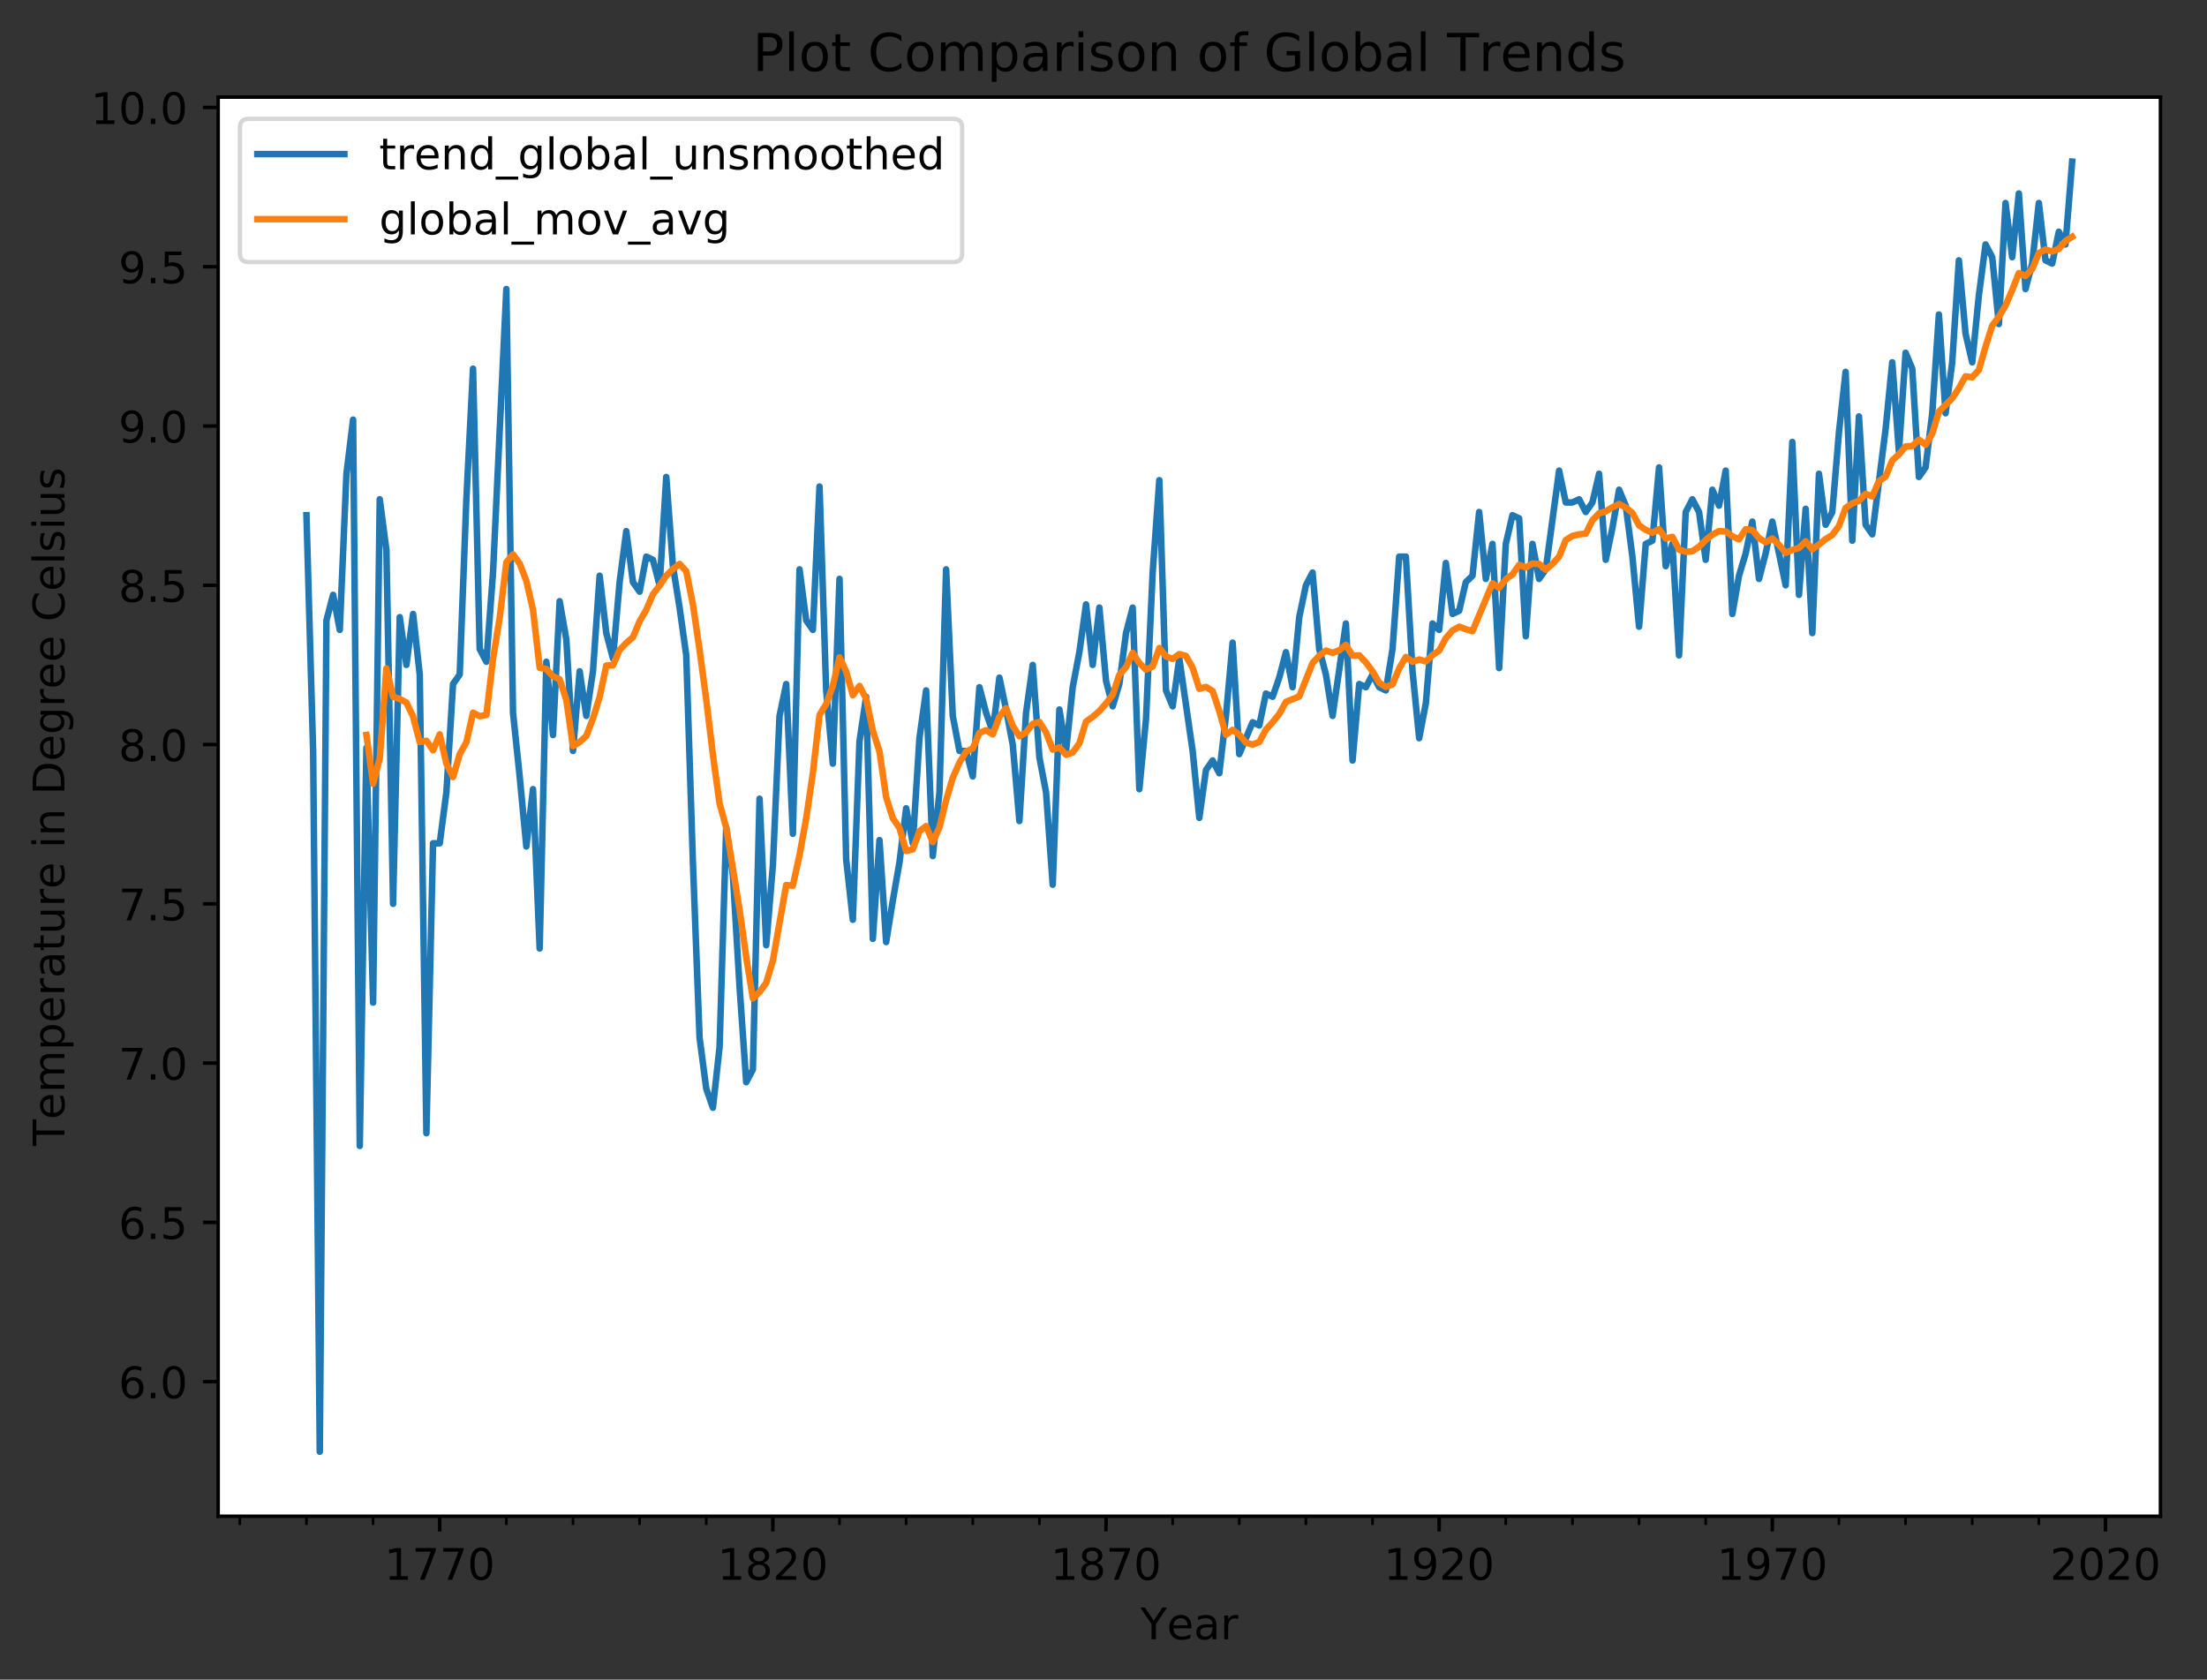<?xml version="1.0" encoding="utf-8" standalone="no"?>
<!DOCTYPE svg PUBLIC "-//W3C//DTD SVG 1.1//EN"
  "http://www.w3.org/Graphics/SVG/1.1/DTD/svg11.dtd">
<!-- Created with matplotlib (http://matplotlib.org/) -->
<svg height="386.034pt" version="1.1" viewBox="0 0 507.244 386.034" width="507.244pt" xmlns="http://www.w3.org/2000/svg" xmlns:xlink="http://www.w3.org/1999/xlink">
 <rect x="0" y="0" width="507.244" height="386.034" fill="#333333" stroke="none"/>
 <defs>
  <style type="text/css">
*{stroke-linecap:butt;stroke-linejoin:round;}
  </style>
 </defs>
 <g id="figure_1">
  <g id="patch_1">
   <path d="M 0 386.034 
L 507.244 386.034 
L 507.244 0 
L 0 0 
z
" style="fill:none;"/>
  </g>
  <g id="axes_1">
   <g id="patch_2">
    <path d="M 50.144 348.478 
L 496.544 348.478 
L 496.544 22.318 
L 50.144 22.318 
z
" style="fill:#ffffff;"/>
   </g>
   <g id="matplotlib.axis_1">
    <g id="xtick_1">
     <g id="line2d_1">
      <defs>
       <path d="M 0 0 
L 0 3.5 
" id="m62c1431ffc" style="stroke:#000000;stroke-width:0.8;"/>
      </defs>
      <g>
       <use style="stroke:#000000;stroke-width:0.8;" x="101.062" xlink:href="#m62c1431ffc" y="348.478"/>
      </g>
     </g>
     <g id="text_1">
      <!-- 1770 -->
      <defs>
       <path d="M 12.406 8.297 
L 28.516 8.297 
L 28.516 63.922 
L 10.984 60.406 
L 10.984 69.391 
L 28.422 72.906 
L 38.281 72.906 
L 38.281 8.297 
L 54.391 8.297 
L 54.391 0 
L 12.406 0 
z
" id="DejaVuSans-31"/>
       <path d="M 8.203 72.906 
L 55.078 72.906 
L 55.078 68.703 
L 28.609 0 
L 18.312 0 
L 43.219 64.594 
L 8.203 64.594 
z
" id="DejaVuSans-37"/>
       <path d="M 31.781 66.406 
Q 24.172 66.406 20.328 58.906 
Q 16.5 51.422 16.5 36.375 
Q 16.5 21.391 20.328 13.891 
Q 24.172 6.391 31.781 6.391 
Q 39.453 6.391 43.281 13.891 
Q 47.125 21.391 47.125 36.375 
Q 47.125 51.422 43.281 58.906 
Q 39.453 66.406 31.781 66.406 
z
M 31.781 74.219 
Q 44.047 74.219 50.516 64.516 
Q 56.984 54.828 56.984 36.375 
Q 56.984 17.969 50.516 8.266 
Q 44.047 -1.422 31.781 -1.422 
Q 19.531 -1.422 13.062 8.266 
Q 6.594 17.969 6.594 36.375 
Q 6.594 54.828 13.062 64.516 
Q 19.531 74.219 31.781 74.219 
z
" id="DejaVuSans-30"/>
      </defs>
      <g transform="translate(88.337 363.077)scale(0.1 -0.1)">
       <use xlink:href="#DejaVuSans-31"/>
       <use x="63.623" xlink:href="#DejaVuSans-37"/>
       <use x="127.246" xlink:href="#DejaVuSans-37"/>
       <use x="190.869" xlink:href="#DejaVuSans-30"/>
      </g>
     </g>
    </g>
    <g id="xtick_2">
     <g id="line2d_2">
      <g>
       <use style="stroke:#000000;stroke-width:0.8;" x="177.632" xlink:href="#m62c1431ffc" y="348.478"/>
      </g>
     </g>
     <g id="text_2">
      <!-- 1820 -->
      <defs>
       <path d="M 31.781 34.625 
Q 24.75 34.625 20.719 30.859 
Q 16.703 27.094 16.703 20.516 
Q 16.703 13.922 20.719 10.156 
Q 24.75 6.391 31.781 6.391 
Q 38.812 6.391 42.859 10.172 
Q 46.922 13.969 46.922 20.516 
Q 46.922 27.094 42.891 30.859 
Q 38.875 34.625 31.781 34.625 
z
M 21.922 38.812 
Q 15.578 40.375 12.031 44.719 
Q 8.5 49.078 8.5 55.328 
Q 8.5 64.062 14.719 69.141 
Q 20.953 74.219 31.781 74.219 
Q 42.672 74.219 48.875 69.141 
Q 55.078 64.062 55.078 55.328 
Q 55.078 49.078 51.531 44.719 
Q 48 40.375 41.703 38.812 
Q 48.828 37.156 52.797 32.312 
Q 56.781 27.484 56.781 20.516 
Q 56.781 9.906 50.312 4.234 
Q 43.844 -1.422 31.781 -1.422 
Q 19.734 -1.422 13.25 4.234 
Q 6.781 9.906 6.781 20.516 
Q 6.781 27.484 10.781 32.312 
Q 14.797 37.156 21.922 38.812 
z
M 18.312 54.391 
Q 18.312 48.734 21.844 45.562 
Q 25.391 42.391 31.781 42.391 
Q 38.141 42.391 41.719 45.562 
Q 45.312 48.734 45.312 54.391 
Q 45.312 60.062 41.719 63.234 
Q 38.141 66.406 31.781 66.406 
Q 25.391 66.406 21.844 63.234 
Q 18.312 60.062 18.312 54.391 
z
" id="DejaVuSans-38"/>
       <path d="M 19.188 8.297 
L 53.609 8.297 
L 53.609 0 
L 7.328 0 
L 7.328 8.297 
Q 12.938 14.109 22.625 23.891 
Q 32.328 33.688 34.812 36.531 
Q 39.547 41.844 41.422 45.531 
Q 43.312 49.219 43.312 52.781 
Q 43.312 58.594 39.234 62.25 
Q 35.156 65.922 28.609 65.922 
Q 23.969 65.922 18.812 64.312 
Q 13.672 62.703 7.812 59.422 
L 7.812 69.391 
Q 13.766 71.781 18.938 73 
Q 24.125 74.219 28.422 74.219 
Q 39.75 74.219 46.484 68.547 
Q 53.219 62.891 53.219 53.422 
Q 53.219 48.922 51.531 44.891 
Q 49.859 40.875 45.406 35.406 
Q 44.188 33.984 37.641 27.219 
Q 31.109 20.453 19.188 8.297 
z
" id="DejaVuSans-32"/>
      </defs>
      <g transform="translate(164.907 363.077)scale(0.1 -0.1)">
       <use xlink:href="#DejaVuSans-31"/>
       <use x="63.623" xlink:href="#DejaVuSans-38"/>
       <use x="127.246" xlink:href="#DejaVuSans-32"/>
       <use x="190.869" xlink:href="#DejaVuSans-30"/>
      </g>
     </g>
    </g>
    <g id="xtick_3">
     <g id="line2d_3">
      <g>
       <use style="stroke:#000000;stroke-width:0.8;" x="254.201" xlink:href="#m62c1431ffc" y="348.478"/>
      </g>
     </g>
     <g id="text_3">
      <!-- 1870 -->
      <g transform="translate(241.476 363.077)scale(0.1 -0.1)">
       <use xlink:href="#DejaVuSans-31"/>
       <use x="63.623" xlink:href="#DejaVuSans-38"/>
       <use x="127.246" xlink:href="#DejaVuSans-37"/>
       <use x="190.869" xlink:href="#DejaVuSans-30"/>
      </g>
     </g>
    </g>
    <g id="xtick_4">
     <g id="line2d_4">
      <g>
       <use style="stroke:#000000;stroke-width:0.8;" x="330.771" xlink:href="#m62c1431ffc" y="348.478"/>
      </g>
     </g>
     <g id="text_4">
      <!-- 1920 -->
      <defs>
       <path d="M 10.984 1.516 
L 10.984 10.5 
Q 14.703 8.734 18.5 7.812 
Q 22.312 6.891 25.984 6.891 
Q 35.75 6.891 40.891 13.453 
Q 46.047 20.016 46.781 33.406 
Q 43.953 29.203 39.594 26.953 
Q 35.25 24.703 29.984 24.703 
Q 19.047 24.703 12.672 31.312 
Q 6.297 37.938 6.297 49.422 
Q 6.297 60.641 12.938 67.422 
Q 19.578 74.219 30.609 74.219 
Q 43.266 74.219 49.922 64.516 
Q 56.594 54.828 56.594 36.375 
Q 56.594 19.141 48.406 8.859 
Q 40.234 -1.422 26.422 -1.422 
Q 22.703 -1.422 18.891 -0.688 
Q 15.094 0.047 10.984 1.516 
z
M 30.609 32.422 
Q 37.25 32.422 41.125 36.953 
Q 45.016 41.5 45.016 49.422 
Q 45.016 57.281 41.125 61.844 
Q 37.25 66.406 30.609 66.406 
Q 23.969 66.406 20.094 61.844 
Q 16.219 57.281 16.219 49.422 
Q 16.219 41.5 20.094 36.953 
Q 23.969 32.422 30.609 32.422 
z
" id="DejaVuSans-39"/>
      </defs>
      <g transform="translate(318.046 363.077)scale(0.1 -0.1)">
       <use xlink:href="#DejaVuSans-31"/>
       <use x="63.623" xlink:href="#DejaVuSans-39"/>
       <use x="127.246" xlink:href="#DejaVuSans-32"/>
       <use x="190.869" xlink:href="#DejaVuSans-30"/>
      </g>
     </g>
    </g>
    <g id="xtick_5">
     <g id="line2d_5">
      <g>
       <use style="stroke:#000000;stroke-width:0.8;" x="407.34" xlink:href="#m62c1431ffc" y="348.478"/>
      </g>
     </g>
     <g id="text_5">
      <!-- 1970 -->
      <g transform="translate(394.615 363.077)scale(0.1 -0.1)">
       <use xlink:href="#DejaVuSans-31"/>
       <use x="63.623" xlink:href="#DejaVuSans-39"/>
       <use x="127.246" xlink:href="#DejaVuSans-37"/>
       <use x="190.869" xlink:href="#DejaVuSans-30"/>
      </g>
     </g>
    </g>
    <g id="xtick_6">
     <g id="line2d_6">
      <g>
       <use style="stroke:#000000;stroke-width:0.8;" x="483.91" xlink:href="#m62c1431ffc" y="348.478"/>
      </g>
     </g>
     <g id="text_6">
      <!-- 2020 -->
      <g transform="translate(471.185 363.077)scale(0.1 -0.1)">
       <use xlink:href="#DejaVuSans-32"/>
       <use x="63.623" xlink:href="#DejaVuSans-30"/>
       <use x="127.246" xlink:href="#DejaVuSans-32"/>
       <use x="190.869" xlink:href="#DejaVuSans-30"/>
      </g>
     </g>
    </g>
    <g id="xtick_7">
     <g id="line2d_7">
      <defs>
       <path d="M 0 0 
L 0 2 
" id="m745bda8a95" style="stroke:#000000;stroke-width:0.6;"/>
      </defs>
      <g>
       <use style="stroke:#000000;stroke-width:0.6;" x="55.121" xlink:href="#m745bda8a95" y="348.478"/>
      </g>
     </g>
    </g>
    <g id="xtick_8">
     <g id="line2d_8">
      <g>
       <use style="stroke:#000000;stroke-width:0.6;" x="70.435" xlink:href="#m745bda8a95" y="348.478"/>
      </g>
     </g>
    </g>
    <g id="xtick_9">
     <g id="line2d_9">
      <g>
       <use style="stroke:#000000;stroke-width:0.6;" x="85.749" xlink:href="#m745bda8a95" y="348.478"/>
      </g>
     </g>
    </g>
    <g id="xtick_10">
     <g id="line2d_10">
      <g>
       <use style="stroke:#000000;stroke-width:0.6;" x="101.062" xlink:href="#m745bda8a95" y="348.478"/>
      </g>
     </g>
    </g>
    <g id="xtick_11">
     <g id="line2d_11">
      <g>
       <use style="stroke:#000000;stroke-width:0.6;" x="116.376" xlink:href="#m745bda8a95" y="348.478"/>
      </g>
     </g>
    </g>
    <g id="xtick_12">
     <g id="line2d_12">
      <g>
       <use style="stroke:#000000;stroke-width:0.6;" x="131.69" xlink:href="#m745bda8a95" y="348.478"/>
      </g>
     </g>
    </g>
    <g id="xtick_13">
     <g id="line2d_13">
      <g>
       <use style="stroke:#000000;stroke-width:0.6;" x="147.004" xlink:href="#m745bda8a95" y="348.478"/>
      </g>
     </g>
    </g>
    <g id="xtick_14">
     <g id="line2d_14">
      <g>
       <use style="stroke:#000000;stroke-width:0.6;" x="162.318" xlink:href="#m745bda8a95" y="348.478"/>
      </g>
     </g>
    </g>
    <g id="xtick_15">
     <g id="line2d_15">
      <g>
       <use style="stroke:#000000;stroke-width:0.6;" x="177.632" xlink:href="#m745bda8a95" y="348.478"/>
      </g>
     </g>
    </g>
    <g id="xtick_16">
     <g id="line2d_16">
      <g>
       <use style="stroke:#000000;stroke-width:0.6;" x="192.946" xlink:href="#m745bda8a95" y="348.478"/>
      </g>
     </g>
    </g>
    <g id="xtick_17">
     <g id="line2d_17">
      <g>
       <use style="stroke:#000000;stroke-width:0.6;" x="208.26" xlink:href="#m745bda8a95" y="348.478"/>
      </g>
     </g>
    </g>
    <g id="xtick_18">
     <g id="line2d_18">
      <g>
       <use style="stroke:#000000;stroke-width:0.6;" x="223.574" xlink:href="#m745bda8a95" y="348.478"/>
      </g>
     </g>
    </g>
    <g id="xtick_19">
     <g id="line2d_19">
      <g>
       <use style="stroke:#000000;stroke-width:0.6;" x="238.887" xlink:href="#m745bda8a95" y="348.478"/>
      </g>
     </g>
    </g>
    <g id="xtick_20">
     <g id="line2d_20">
      <g>
       <use style="stroke:#000000;stroke-width:0.6;" x="254.201" xlink:href="#m745bda8a95" y="348.478"/>
      </g>
     </g>
    </g>
    <g id="xtick_21">
     <g id="line2d_21">
      <g>
       <use style="stroke:#000000;stroke-width:0.6;" x="269.515" xlink:href="#m745bda8a95" y="348.478"/>
      </g>
     </g>
    </g>
    <g id="xtick_22">
     <g id="line2d_22">
      <g>
       <use style="stroke:#000000;stroke-width:0.6;" x="284.829" xlink:href="#m745bda8a95" y="348.478"/>
      </g>
     </g>
    </g>
    <g id="xtick_23">
     <g id="line2d_23">
      <g>
       <use style="stroke:#000000;stroke-width:0.6;" x="300.143" xlink:href="#m745bda8a95" y="348.478"/>
      </g>
     </g>
    </g>
    <g id="xtick_24">
     <g id="line2d_24">
      <g>
       <use style="stroke:#000000;stroke-width:0.6;" x="315.457" xlink:href="#m745bda8a95" y="348.478"/>
      </g>
     </g>
    </g>
    <g id="xtick_25">
     <g id="line2d_25">
      <g>
       <use style="stroke:#000000;stroke-width:0.6;" x="330.771" xlink:href="#m745bda8a95" y="348.478"/>
      </g>
     </g>
    </g>
    <g id="xtick_26">
     <g id="line2d_26">
      <g>
       <use style="stroke:#000000;stroke-width:0.6;" x="346.085" xlink:href="#m745bda8a95" y="348.478"/>
      </g>
     </g>
    </g>
    <g id="xtick_27">
     <g id="line2d_27">
      <g>
       <use style="stroke:#000000;stroke-width:0.6;" x="361.399" xlink:href="#m745bda8a95" y="348.478"/>
      </g>
     </g>
    </g>
    <g id="xtick_28">
     <g id="line2d_28">
      <g>
       <use style="stroke:#000000;stroke-width:0.6;" x="376.713" xlink:href="#m745bda8a95" y="348.478"/>
      </g>
     </g>
    </g>
    <g id="xtick_29">
     <g id="line2d_29">
      <g>
       <use style="stroke:#000000;stroke-width:0.6;" x="392.026" xlink:href="#m745bda8a95" y="348.478"/>
      </g>
     </g>
    </g>
    <g id="xtick_30">
     <g id="line2d_30">
      <g>
       <use style="stroke:#000000;stroke-width:0.6;" x="407.34" xlink:href="#m745bda8a95" y="348.478"/>
      </g>
     </g>
    </g>
    <g id="xtick_31">
     <g id="line2d_31">
      <g>
       <use style="stroke:#000000;stroke-width:0.6;" x="422.654" xlink:href="#m745bda8a95" y="348.478"/>
      </g>
     </g>
    </g>
    <g id="xtick_32">
     <g id="line2d_32">
      <g>
       <use style="stroke:#000000;stroke-width:0.6;" x="437.968" xlink:href="#m745bda8a95" y="348.478"/>
      </g>
     </g>
    </g>
    <g id="xtick_33">
     <g id="line2d_33">
      <g>
       <use style="stroke:#000000;stroke-width:0.6;" x="453.282" xlink:href="#m745bda8a95" y="348.478"/>
      </g>
     </g>
    </g>
    <g id="xtick_34">
     <g id="line2d_34">
      <g>
       <use style="stroke:#000000;stroke-width:0.6;" x="468.596" xlink:href="#m745bda8a95" y="348.478"/>
      </g>
     </g>
    </g>
    <g id="xtick_35">
     <g id="line2d_35">
      <g>
       <use style="stroke:#000000;stroke-width:0.6;" x="483.91" xlink:href="#m745bda8a95" y="348.478"/>
      </g>
     </g>
    </g>
    <g id="text_7">
     <!-- Year -->
     <defs>
      <path d="M -0.203 72.906 
L 10.406 72.906 
L 30.609 42.922 
L 50.688 72.906 
L 61.281 72.906 
L 35.5 34.719 
L 35.5 0 
L 25.594 0 
L 25.594 34.719 
z
" id="DejaVuSans-59"/>
      <path d="M 56.203 29.594 
L 56.203 25.203 
L 14.891 25.203 
Q 15.484 15.922 20.484 11.062 
Q 25.484 6.203 34.422 6.203 
Q 39.594 6.203 44.453 7.469 
Q 49.312 8.734 54.109 11.281 
L 54.109 2.781 
Q 49.266 0.734 44.188 -0.344 
Q 39.109 -1.422 33.891 -1.422 
Q 20.797 -1.422 13.156 6.188 
Q 5.516 13.812 5.516 26.812 
Q 5.516 40.234 12.766 48.109 
Q 20.016 56 32.328 56 
Q 43.359 56 49.781 48.891 
Q 56.203 41.797 56.203 29.594 
z
M 47.219 32.234 
Q 47.125 39.594 43.094 43.984 
Q 39.062 48.391 32.422 48.391 
Q 24.906 48.391 20.391 44.141 
Q 15.875 39.891 15.188 32.172 
z
" id="DejaVuSans-65"/>
      <path d="M 34.281 27.484 
Q 23.391 27.484 19.188 25 
Q 14.984 22.516 14.984 16.5 
Q 14.984 11.719 18.141 8.906 
Q 21.297 6.109 26.703 6.109 
Q 34.188 6.109 38.703 11.406 
Q 43.219 16.703 43.219 25.484 
L 43.219 27.484 
z
M 52.203 31.203 
L 52.203 0 
L 43.219 0 
L 43.219 8.297 
Q 40.141 3.328 35.547 0.953 
Q 30.953 -1.422 24.312 -1.422 
Q 15.922 -1.422 10.953 3.297 
Q 6 8.016 6 15.922 
Q 6 25.141 12.172 29.828 
Q 18.359 34.516 30.609 34.516 
L 43.219 34.516 
L 43.219 35.406 
Q 43.219 41.609 39.141 45 
Q 35.062 48.391 27.688 48.391 
Q 23 48.391 18.547 47.266 
Q 14.109 46.141 10.016 43.891 
L 10.016 52.203 
Q 14.938 54.109 19.578 55.047 
Q 24.219 56 28.609 56 
Q 40.484 56 46.344 49.844 
Q 52.203 43.703 52.203 31.203 
z
" id="DejaVuSans-61"/>
      <path d="M 41.109 46.297 
Q 39.594 47.172 37.812 47.578 
Q 36.031 48 33.891 48 
Q 26.266 48 22.188 43.047 
Q 18.109 38.094 18.109 28.812 
L 18.109 0 
L 9.078 0 
L 9.078 54.688 
L 18.109 54.688 
L 18.109 46.188 
Q 20.953 51.172 25.484 53.578 
Q 30.031 56 36.531 56 
Q 37.453 56 38.578 55.875 
Q 39.703 55.766 41.062 55.516 
z
" id="DejaVuSans-72"/>
     </defs>
     <g transform="translate(262.104 376.755)scale(0.1 -0.1)">
      <use xlink:href="#DejaVuSans-59"/>
      <use x="60.881" xlink:href="#DejaVuSans-65"/>
      <use x="122.404" xlink:href="#DejaVuSans-61"/>
      <use x="183.684" xlink:href="#DejaVuSans-72"/>
     </g>
    </g>
   </g>
   <g id="matplotlib.axis_2">
    <g id="ytick_1">
     <g id="line2d_36">
      <defs>
       <path d="M 0 0 
L -3.5 0 
" id="mc7bb90a798" style="stroke:#000000;stroke-width:0.8;"/>
      </defs>
      <g>
       <use style="stroke:#000000;stroke-width:0.8;" x="50.144" xlink:href="#mc7bb90a798" y="317.546"/>
      </g>
     </g>
     <g id="text_8">
      <!-- 6.0 -->
      <defs>
       <path d="M 33.016 40.375 
Q 26.375 40.375 22.484 35.828 
Q 18.609 31.297 18.609 23.391 
Q 18.609 15.531 22.484 10.953 
Q 26.375 6.391 33.016 6.391 
Q 39.656 6.391 43.531 10.953 
Q 47.406 15.531 47.406 23.391 
Q 47.406 31.297 43.531 35.828 
Q 39.656 40.375 33.016 40.375 
z
M 52.594 71.297 
L 52.594 62.312 
Q 48.875 64.062 45.094 64.984 
Q 41.312 65.922 37.594 65.922 
Q 27.828 65.922 22.672 59.328 
Q 17.531 52.734 16.797 39.406 
Q 19.672 43.656 24.016 45.922 
Q 28.375 48.188 33.594 48.188 
Q 44.578 48.188 50.953 41.516 
Q 57.328 34.859 57.328 23.391 
Q 57.328 12.156 50.688 5.359 
Q 44.047 -1.422 33.016 -1.422 
Q 20.359 -1.422 13.672 8.266 
Q 6.984 17.969 6.984 36.375 
Q 6.984 53.656 15.188 63.938 
Q 23.391 74.219 37.203 74.219 
Q 40.922 74.219 44.703 73.484 
Q 48.484 72.75 52.594 71.297 
z
" id="DejaVuSans-36"/>
       <path d="M 10.688 12.406 
L 21 12.406 
L 21 0 
L 10.688 0 
z
" id="DejaVuSans-2e"/>
      </defs>
      <g transform="translate(27.241 321.345)scale(0.1 -0.1)">
       <use xlink:href="#DejaVuSans-36"/>
       <use x="63.623" xlink:href="#DejaVuSans-2e"/>
       <use x="95.41" xlink:href="#DejaVuSans-30"/>
      </g>
     </g>
    </g>
    <g id="ytick_2">
     <g id="line2d_37">
      <g>
       <use style="stroke:#000000;stroke-width:0.8;" x="50.144" xlink:href="#mc7bb90a798" y="280.94"/>
      </g>
     </g>
     <g id="text_9">
      <!-- 6.5 -->
      <defs>
       <path d="M 10.797 72.906 
L 49.516 72.906 
L 49.516 64.594 
L 19.828 64.594 
L 19.828 46.734 
Q 21.969 47.469 24.109 47.828 
Q 26.266 48.188 28.422 48.188 
Q 40.625 48.188 47.75 41.5 
Q 54.891 34.812 54.891 23.391 
Q 54.891 11.625 47.562 5.094 
Q 40.234 -1.422 26.906 -1.422 
Q 22.312 -1.422 17.547 -0.641 
Q 12.797 0.141 7.719 1.703 
L 7.719 11.625 
Q 12.109 9.234 16.797 8.062 
Q 21.484 6.891 26.703 6.891 
Q 35.156 6.891 40.078 11.328 
Q 45.016 15.766 45.016 23.391 
Q 45.016 31 40.078 35.438 
Q 35.156 39.891 26.703 39.891 
Q 22.75 39.891 18.812 39.016 
Q 14.891 38.141 10.797 36.281 
z
" id="DejaVuSans-35"/>
      </defs>
      <g transform="translate(27.241 284.739)scale(0.1 -0.1)">
       <use xlink:href="#DejaVuSans-36"/>
       <use x="63.623" xlink:href="#DejaVuSans-2e"/>
       <use x="95.41" xlink:href="#DejaVuSans-35"/>
      </g>
     </g>
    </g>
    <g id="ytick_3">
     <g id="line2d_38">
      <g>
       <use style="stroke:#000000;stroke-width:0.8;" x="50.144" xlink:href="#mc7bb90a798" y="244.334"/>
      </g>
     </g>
     <g id="text_10">
      <!-- 7.0 -->
      <g transform="translate(27.241 248.133)scale(0.1 -0.1)">
       <use xlink:href="#DejaVuSans-37"/>
       <use x="63.623" xlink:href="#DejaVuSans-2e"/>
       <use x="95.41" xlink:href="#DejaVuSans-30"/>
      </g>
     </g>
    </g>
    <g id="ytick_4">
     <g id="line2d_39">
      <g>
       <use style="stroke:#000000;stroke-width:0.8;" x="50.144" xlink:href="#mc7bb90a798" y="207.728"/>
      </g>
     </g>
     <g id="text_11">
      <!-- 7.5 -->
      <g transform="translate(27.241 211.527)scale(0.1 -0.1)">
       <use xlink:href="#DejaVuSans-37"/>
       <use x="63.623" xlink:href="#DejaVuSans-2e"/>
       <use x="95.41" xlink:href="#DejaVuSans-35"/>
      </g>
     </g>
    </g>
    <g id="ytick_5">
     <g id="line2d_40">
      <g>
       <use style="stroke:#000000;stroke-width:0.8;" x="50.144" xlink:href="#mc7bb90a798" y="171.122"/>
      </g>
     </g>
     <g id="text_12">
      <!-- 8.0 -->
      <g transform="translate(27.241 174.921)scale(0.1 -0.1)">
       <use xlink:href="#DejaVuSans-38"/>
       <use x="63.623" xlink:href="#DejaVuSans-2e"/>
       <use x="95.41" xlink:href="#DejaVuSans-30"/>
      </g>
     </g>
    </g>
    <g id="ytick_6">
     <g id="line2d_41">
      <g>
       <use style="stroke:#000000;stroke-width:0.8;" x="50.144" xlink:href="#mc7bb90a798" y="134.516"/>
      </g>
     </g>
     <g id="text_13">
      <!-- 8.5 -->
      <g transform="translate(27.241 138.315)scale(0.1 -0.1)">
       <use xlink:href="#DejaVuSans-38"/>
       <use x="63.623" xlink:href="#DejaVuSans-2e"/>
       <use x="95.41" xlink:href="#DejaVuSans-35"/>
      </g>
     </g>
    </g>
    <g id="ytick_7">
     <g id="line2d_42">
      <g>
       <use style="stroke:#000000;stroke-width:0.8;" x="50.144" xlink:href="#mc7bb90a798" y="97.91"/>
      </g>
     </g>
     <g id="text_14">
      <!-- 9.0 -->
      <g transform="translate(27.241 101.709)scale(0.1 -0.1)">
       <use xlink:href="#DejaVuSans-39"/>
       <use x="63.623" xlink:href="#DejaVuSans-2e"/>
       <use x="95.41" xlink:href="#DejaVuSans-30"/>
      </g>
     </g>
    </g>
    <g id="ytick_8">
     <g id="line2d_43">
      <g>
       <use style="stroke:#000000;stroke-width:0.8;" x="50.144" xlink:href="#mc7bb90a798" y="61.304"/>
      </g>
     </g>
     <g id="text_15">
      <!-- 9.5 -->
      <g transform="translate(27.241 65.103)scale(0.1 -0.1)">
       <use xlink:href="#DejaVuSans-39"/>
       <use x="63.623" xlink:href="#DejaVuSans-2e"/>
       <use x="95.41" xlink:href="#DejaVuSans-35"/>
      </g>
     </g>
    </g>
    <g id="ytick_9">
     <g id="line2d_44">
      <g>
       <use style="stroke:#000000;stroke-width:0.8;" x="50.144" xlink:href="#mc7bb90a798" y="24.698"/>
      </g>
     </g>
     <g id="text_16">
      <!-- 10.0 -->
      <g transform="translate(20.878 28.497)scale(0.1 -0.1)">
       <use xlink:href="#DejaVuSans-31"/>
       <use x="63.623" xlink:href="#DejaVuSans-30"/>
       <use x="127.246" xlink:href="#DejaVuSans-2e"/>
       <use x="159.033" xlink:href="#DejaVuSans-30"/>
      </g>
     </g>
    </g>
    <g id="text_17">
     <!-- Temperature in Degree Celsius -->
     <defs>
      <path d="M -0.297 72.906 
L 61.375 72.906 
L 61.375 64.594 
L 35.5 64.594 
L 35.5 0 
L 25.594 0 
L 25.594 64.594 
L -0.297 64.594 
z
" id="DejaVuSans-54"/>
      <path d="M 52 44.188 
Q 55.375 50.25 60.062 53.125 
Q 64.75 56 71.094 56 
Q 79.641 56 84.281 50.016 
Q 88.922 44.047 88.922 33.016 
L 88.922 0 
L 79.891 0 
L 79.891 32.719 
Q 79.891 40.578 77.094 44.375 
Q 74.312 48.188 68.609 48.188 
Q 61.625 48.188 57.562 43.547 
Q 53.516 38.922 53.516 30.906 
L 53.516 0 
L 44.484 0 
L 44.484 32.719 
Q 44.484 40.625 41.703 44.406 
Q 38.922 48.188 33.109 48.188 
Q 26.219 48.188 22.156 43.531 
Q 18.109 38.875 18.109 30.906 
L 18.109 0 
L 9.078 0 
L 9.078 54.688 
L 18.109 54.688 
L 18.109 46.188 
Q 21.188 51.219 25.484 53.609 
Q 29.781 56 35.688 56 
Q 41.656 56 45.828 52.969 
Q 50 49.953 52 44.188 
z
" id="DejaVuSans-6d"/>
      <path d="M 18.109 8.203 
L 18.109 -20.797 
L 9.078 -20.797 
L 9.078 54.688 
L 18.109 54.688 
L 18.109 46.391 
Q 20.953 51.266 25.266 53.625 
Q 29.594 56 35.594 56 
Q 45.562 56 51.781 48.094 
Q 58.016 40.188 58.016 27.297 
Q 58.016 14.406 51.781 6.484 
Q 45.562 -1.422 35.594 -1.422 
Q 29.594 -1.422 25.266 0.953 
Q 20.953 3.328 18.109 8.203 
z
M 48.688 27.297 
Q 48.688 37.203 44.609 42.844 
Q 40.531 48.484 33.406 48.484 
Q 26.266 48.484 22.188 42.844 
Q 18.109 37.203 18.109 27.297 
Q 18.109 17.391 22.188 11.75 
Q 26.266 6.109 33.406 6.109 
Q 40.531 6.109 44.609 11.75 
Q 48.688 17.391 48.688 27.297 
z
" id="DejaVuSans-70"/>
      <path d="M 18.312 70.219 
L 18.312 54.688 
L 36.812 54.688 
L 36.812 47.703 
L 18.312 47.703 
L 18.312 18.016 
Q 18.312 11.328 20.141 9.422 
Q 21.969 7.516 27.594 7.516 
L 36.812 7.516 
L 36.812 0 
L 27.594 0 
Q 17.188 0 13.234 3.875 
Q 9.281 7.766 9.281 18.016 
L 9.281 47.703 
L 2.688 47.703 
L 2.688 54.688 
L 9.281 54.688 
L 9.281 70.219 
z
" id="DejaVuSans-74"/>
      <path d="M 8.5 21.578 
L 8.5 54.688 
L 17.484 54.688 
L 17.484 21.922 
Q 17.484 14.156 20.5 10.266 
Q 23.531 6.391 29.594 6.391 
Q 36.859 6.391 41.078 11.031 
Q 45.312 15.672 45.312 23.688 
L 45.312 54.688 
L 54.297 54.688 
L 54.297 0 
L 45.312 0 
L 45.312 8.406 
Q 42.047 3.422 37.719 1 
Q 33.406 -1.422 27.688 -1.422 
Q 18.266 -1.422 13.375 4.438 
Q 8.5 10.297 8.5 21.578 
z
M 31.109 56 
z
" id="DejaVuSans-75"/>
      <path id="DejaVuSans-20"/>
      <path d="M 9.422 54.688 
L 18.406 54.688 
L 18.406 0 
L 9.422 0 
z
M 9.422 75.984 
L 18.406 75.984 
L 18.406 64.594 
L 9.422 64.594 
z
" id="DejaVuSans-69"/>
      <path d="M 54.891 33.016 
L 54.891 0 
L 45.906 0 
L 45.906 32.719 
Q 45.906 40.484 42.875 44.328 
Q 39.844 48.188 33.797 48.188 
Q 26.516 48.188 22.312 43.547 
Q 18.109 38.922 18.109 30.906 
L 18.109 0 
L 9.078 0 
L 9.078 54.688 
L 18.109 54.688 
L 18.109 46.188 
Q 21.344 51.125 25.703 53.562 
Q 30.078 56 35.797 56 
Q 45.219 56 50.047 50.172 
Q 54.891 44.344 54.891 33.016 
z
" id="DejaVuSans-6e"/>
      <path d="M 19.672 64.797 
L 19.672 8.109 
L 31.594 8.109 
Q 46.688 8.109 53.688 14.938 
Q 60.688 21.781 60.688 36.531 
Q 60.688 51.172 53.688 57.984 
Q 46.688 64.797 31.594 64.797 
z
M 9.812 72.906 
L 30.078 72.906 
Q 51.266 72.906 61.172 64.094 
Q 71.094 55.281 71.094 36.531 
Q 71.094 17.672 61.125 8.828 
Q 51.172 0 30.078 0 
L 9.812 0 
z
" id="DejaVuSans-44"/>
      <path d="M 45.406 27.984 
Q 45.406 37.75 41.375 43.109 
Q 37.359 48.484 30.078 48.484 
Q 22.859 48.484 18.828 43.109 
Q 14.797 37.75 14.797 27.984 
Q 14.797 18.266 18.828 12.891 
Q 22.859 7.516 30.078 7.516 
Q 37.359 7.516 41.375 12.891 
Q 45.406 18.266 45.406 27.984 
z
M 54.391 6.781 
Q 54.391 -7.172 48.188 -13.984 
Q 42 -20.797 29.203 -20.797 
Q 24.469 -20.797 20.266 -20.094 
Q 16.062 -19.391 12.109 -17.922 
L 12.109 -9.188 
Q 16.062 -11.328 19.922 -12.344 
Q 23.781 -13.375 27.781 -13.375 
Q 36.625 -13.375 41.016 -8.766 
Q 45.406 -4.156 45.406 5.172 
L 45.406 9.625 
Q 42.625 4.781 38.281 2.391 
Q 33.938 0 27.875 0 
Q 17.828 0 11.672 7.656 
Q 5.516 15.328 5.516 27.984 
Q 5.516 40.672 11.672 48.328 
Q 17.828 56 27.875 56 
Q 33.938 56 38.281 53.609 
Q 42.625 51.219 45.406 46.391 
L 45.406 54.688 
L 54.391 54.688 
z
" id="DejaVuSans-67"/>
      <path d="M 64.406 67.281 
L 64.406 56.891 
Q 59.422 61.531 53.781 63.812 
Q 48.141 66.109 41.797 66.109 
Q 29.297 66.109 22.656 58.469 
Q 16.016 50.828 16.016 36.375 
Q 16.016 21.969 22.656 14.328 
Q 29.297 6.688 41.797 6.688 
Q 48.141 6.688 53.781 8.984 
Q 59.422 11.281 64.406 15.922 
L 64.406 5.609 
Q 59.234 2.094 53.438 0.328 
Q 47.656 -1.422 41.219 -1.422 
Q 24.656 -1.422 15.125 8.703 
Q 5.609 18.844 5.609 36.375 
Q 5.609 53.953 15.125 64.078 
Q 24.656 74.219 41.219 74.219 
Q 47.75 74.219 53.531 72.484 
Q 59.328 70.75 64.406 67.281 
z
" id="DejaVuSans-43"/>
      <path d="M 9.422 75.984 
L 18.406 75.984 
L 18.406 0 
L 9.422 0 
z
" id="DejaVuSans-6c"/>
      <path d="M 44.281 53.078 
L 44.281 44.578 
Q 40.484 46.531 36.375 47.5 
Q 32.281 48.484 27.875 48.484 
Q 21.188 48.484 17.844 46.438 
Q 14.5 44.391 14.5 40.281 
Q 14.5 37.156 16.891 35.375 
Q 19.281 33.594 26.516 31.984 
L 29.594 31.297 
Q 39.156 29.25 43.188 25.516 
Q 47.219 21.781 47.219 15.094 
Q 47.219 7.469 41.188 3.016 
Q 35.156 -1.422 24.609 -1.422 
Q 20.219 -1.422 15.453 -0.562 
Q 10.688 0.297 5.422 2 
L 5.422 11.281 
Q 10.406 8.688 15.234 7.391 
Q 20.062 6.109 24.812 6.109 
Q 31.156 6.109 34.562 8.281 
Q 37.984 10.453 37.984 14.406 
Q 37.984 18.062 35.516 20.016 
Q 33.062 21.969 24.703 23.781 
L 21.578 24.516 
Q 13.234 26.266 9.516 29.906 
Q 5.812 33.547 5.812 39.891 
Q 5.812 47.609 11.281 51.797 
Q 16.75 56 26.812 56 
Q 31.781 56 36.172 55.266 
Q 40.578 54.547 44.281 53.078 
z
" id="DejaVuSans-73"/>
     </defs>
     <g transform="translate(14.798 263.372)rotate(-90)scale(0.1 -0.1)">
      <use xlink:href="#DejaVuSans-54"/>
      <use x="60.818" xlink:href="#DejaVuSans-65"/>
      <use x="122.342" xlink:href="#DejaVuSans-6d"/>
      <use x="219.754" xlink:href="#DejaVuSans-70"/>
      <use x="283.23" xlink:href="#DejaVuSans-65"/>
      <use x="344.754" xlink:href="#DejaVuSans-72"/>
      <use x="385.867" xlink:href="#DejaVuSans-61"/>
      <use x="447.146" xlink:href="#DejaVuSans-74"/>
      <use x="486.355" xlink:href="#DejaVuSans-75"/>
      <use x="549.734" xlink:href="#DejaVuSans-72"/>
      <use x="590.816" xlink:href="#DejaVuSans-65"/>
      <use x="652.34" xlink:href="#DejaVuSans-20"/>
      <use x="684.127" xlink:href="#DejaVuSans-69"/>
      <use x="711.91" xlink:href="#DejaVuSans-6e"/>
      <use x="775.289" xlink:href="#DejaVuSans-20"/>
      <use x="807.076" xlink:href="#DejaVuSans-44"/>
      <use x="884.078" xlink:href="#DejaVuSans-65"/>
      <use x="945.602" xlink:href="#DejaVuSans-67"/>
      <use x="1009.078" xlink:href="#DejaVuSans-72"/>
      <use x="1050.16" xlink:href="#DejaVuSans-65"/>
      <use x="1111.684" xlink:href="#DejaVuSans-65"/>
      <use x="1173.207" xlink:href="#DejaVuSans-20"/>
      <use x="1204.994" xlink:href="#DejaVuSans-43"/>
      <use x="1274.818" xlink:href="#DejaVuSans-65"/>
      <use x="1336.342" xlink:href="#DejaVuSans-6c"/>
      <use x="1364.125" xlink:href="#DejaVuSans-73"/>
      <use x="1416.225" xlink:href="#DejaVuSans-69"/>
      <use x="1444.008" xlink:href="#DejaVuSans-75"/>
      <use x="1507.387" xlink:href="#DejaVuSans-73"/>
     </g>
    </g>
   </g>
   <g id="line2d_45">
    <path clip-path="url(#p26e7d4275d)" d="M 70.435 118.409 
L 71.966 172.586 
L 73.497 333.653 
L 75.029 142.569 
L 76.56 136.712 
L 78.092 144.765 
L 79.623 108.891 
L 81.154 96.445 
L 82.686 263.369 
L 84.217 171.854 
L 85.749 230.424 
L 87.28 114.748 
L 88.811 126.462 
L 90.343 207.728 
L 91.874 141.837 
L 93.406 152.819 
L 94.937 141.105 
L 96.468 155.015 
L 98 260.441 
L 99.531 193.818 
L 101.062 193.818 
L 102.594 182.104 
L 104.125 157.211 
L 105.657 155.015 
L 107.188 114.748 
L 108.719 84.731 
L 110.251 149.158 
L 111.782 152.087 
L 113.314 131.587 
L 116.376 66.428 
L 117.908 163.801 
L 119.439 178.443 
L 120.971 194.55 
L 122.502 181.371 
L 124.033 217.978 
L 125.565 152.087 
L 127.096 168.925 
L 128.627 138.176 
L 130.159 146.962 
L 131.69 172.586 
L 133.222 154.283 
L 134.753 164.533 
L 136.284 154.283 
L 137.816 132.319 
L 139.347 145.498 
L 140.879 151.354 
L 142.41 133.784 
L 143.941 122.07 
L 145.473 133.784 
L 147.004 135.98 
L 148.536 127.927 
L 150.067 128.659 
L 151.598 134.516 
L 153.13 109.624 
L 154.661 130.123 
L 156.192 139.641 
L 157.724 150.622 
L 159.255 198.21 
L 160.787 238.477 
L 162.318 250.191 
L 163.849 254.584 
L 165.381 240.673 
L 166.912 190.157 
L 168.444 201.139 
L 169.975 226.763 
L 171.506 248.727 
L 173.038 245.798 
L 174.569 183.568 
L 176.101 217.245 
L 177.632 198.942 
L 179.163 164.533 
L 180.695 157.211 
L 182.226 191.621 
L 183.757 130.855 
L 185.289 142.569 
L 186.82 144.765 
L 188.352 111.82 
L 189.883 158.676 
L 191.414 175.514 
L 192.946 133.051 
L 194.477 197.478 
L 196.009 211.388 
L 197.54 170.39 
L 199.071 160.14 
L 200.603 215.781 
L 202.134 193.085 
L 203.666 216.513 
L 205.197 206.996 
L 206.728 198.21 
L 208.26 185.764 
L 209.791 193.818 
L 211.322 169.658 
L 212.854 158.676 
L 214.385 196.746 
L 215.917 182.104 
L 217.448 130.855 
L 218.979 164.533 
L 220.511 172.586 
L 222.042 172.586 
L 223.574 178.443 
L 225.105 157.944 
L 226.636 163.801 
L 228.168 168.193 
L 229.699 155.747 
L 231.231 163.068 
L 232.762 171.122 
L 234.293 188.693 
L 235.825 163.801 
L 237.356 152.819 
L 238.887 174.05 
L 240.419 182.104 
L 241.95 203.335 
L 243.482 163.068 
L 245.013 172.586 
L 246.544 157.944 
L 248.076 149.89 
L 249.607 138.908 
L 251.139 152.819 
L 252.67 139.641 
L 254.201 156.479 
L 255.733 162.336 
L 257.264 157.211 
L 258.796 145.498 
L 260.327 139.641 
L 261.858 181.371 
L 263.39 165.265 
L 264.921 131.587 
L 266.452 110.356 
L 267.984 158.676 
L 269.515 162.336 
L 271.047 151.354 
L 274.109 172.586 
L 275.641 187.961 
L 277.172 176.979 
L 278.704 174.782 
L 280.235 177.711 
L 281.766 164.533 
L 283.298 147.694 
L 284.829 173.318 
L 287.892 165.997 
L 289.423 166.729 
L 290.955 159.408 
L 292.486 160.14 
L 294.018 155.747 
L 295.549 149.89 
L 297.08 157.944 
L 298.612 141.837 
L 300.143 134.516 
L 301.674 131.587 
L 303.206 149.158 
L 304.737 155.015 
L 306.269 164.533 
L 309.331 143.301 
L 310.863 174.782 
L 312.394 157.211 
L 313.926 157.944 
L 315.457 155.015 
L 316.988 157.944 
L 318.52 158.676 
L 320.051 149.158 
L 321.583 127.927 
L 323.114 127.927 
L 324.645 154.283 
L 326.177 169.658 
L 327.708 161.604 
L 329.239 143.301 
L 330.771 144.765 
L 332.302 129.391 
L 333.834 141.105 
L 335.365 140.373 
L 336.896 133.784 
L 338.428 132.319 
L 339.959 117.677 
L 341.491 133.051 
L 343.022 124.998 
L 344.553 153.551 
L 346.085 124.998 
L 347.616 118.409 
L 349.148 119.141 
L 350.679 146.23 
L 352.21 124.998 
L 353.742 133.051 
L 355.273 130.855 
L 358.336 108.159 
L 359.867 115.481 
L 361.399 115.481 
L 362.93 114.748 
L 364.461 117.677 
L 365.993 115.481 
L 367.524 108.891 
L 369.056 128.659 
L 370.587 121.338 
L 372.118 112.552 
L 373.65 116.213 
L 375.181 127.927 
L 376.713 144.033 
L 378.244 124.998 
L 379.775 124.266 
L 381.307 107.427 
L 382.838 130.123 
L 384.369 124.998 
L 385.901 150.622 
L 387.432 117.677 
L 388.964 114.748 
L 390.495 117.677 
L 392.026 128.659 
L 393.558 112.552 
L 395.089 116.213 
L 396.621 108.159 
L 398.152 141.105 
L 399.683 132.319 
L 401.215 127.194 
L 402.746 119.873 
L 404.278 133.051 
L 405.809 127.194 
L 407.34 119.873 
L 410.403 134.516 
L 411.934 101.57 
L 413.466 136.712 
L 414.997 116.945 
L 416.529 145.498 
L 418.06 108.891 
L 419.591 120.605 
L 421.123 117.677 
L 422.654 99.374 
L 424.186 85.464 
L 425.717 124.266 
L 427.248 95.713 
L 428.78 120.605 
L 430.311 122.802 
L 433.374 98.642 
L 434.905 83.267 
L 436.437 103.767 
L 437.968 81.071 
L 439.499 84.731 
L 441.031 109.624 
L 442.562 107.427 
L 444.094 94.981 
L 445.625 72.285 
L 447.156 94.981 
L 448.688 83.267 
L 450.219 59.839 
L 451.751 76.678 
L 453.282 83.267 
L 454.813 67.893 
L 456.345 56.179 
L 457.876 59.107 
L 459.408 74.482 
L 460.939 46.661 
L 462.47 59.107 
L 464.002 44.465 
L 465.533 66.428 
L 467.065 60.571 
L 468.596 46.661 
L 470.127 59.839 
L 471.659 60.571 
L 473.19 53.25 
L 474.721 56.179 
L 476.253 37.144 
L 476.253 37.144 
" style="fill:none;stroke:#1f77b4;stroke-linecap:square;stroke-width:1.5;"/>
   </g>
   <g id="line2d_46">
    <path clip-path="url(#p26e7d4275d)" d="M 84.217 168.925 
L 85.749 180.127 
L 87.28 174.343 
L 88.811 153.624 
L 90.343 160.14 
L 91.874 160.652 
L 93.406 161.458 
L 94.937 164.679 
L 96.468 170.536 
L 98 170.243 
L 99.531 172.44 
L 101.062 168.779 
L 102.594 175.514 
L 104.125 178.589 
L 105.657 173.318 
L 107.188 170.609 
L 108.719 163.801 
L 110.251 164.606 
L 111.782 164.313 
L 113.314 151.428 
L 114.845 141.983 
L 116.376 129.244 
L 117.908 127.414 
L 119.439 129.537 
L 120.971 133.491 
L 122.502 140.153 
L 124.033 153.478 
L 125.565 153.77 
L 127.096 155.454 
L 128.627 156.113 
L 130.159 160.872 
L 131.69 171.488 
L 133.222 170.536 
L 134.753 169.145 
L 136.284 165.118 
L 137.816 160.213 
L 139.347 152.965 
L 140.879 152.892 
L 142.41 149.378 
L 143.941 147.767 
L 145.473 146.449 
L 147.004 142.789 
L 148.536 140.153 
L 150.067 136.566 
L 151.598 134.589 
L 153.13 132.319 
L 154.661 130.782 
L 156.192 129.61 
L 157.724 131.294 
L 159.255 138.908 
L 160.787 149.378 
L 162.318 160.799 
L 163.849 173.465 
L 165.381 184.666 
L 166.912 190.23 
L 169.975 209.046 
L 171.506 219.954 
L 173.038 229.472 
L 174.569 228.008 
L 176.101 225.884 
L 177.632 220.76 
L 180.695 203.408 
L 182.226 203.555 
L 183.757 196.526 
L 185.289 188.107 
L 186.82 177.711 
L 188.352 164.313 
L 189.883 161.824 
L 191.414 157.651 
L 192.946 151.062 
L 194.477 154.356 
L 196.009 159.774 
L 197.54 157.651 
L 199.071 160.579 
L 200.603 167.9 
L 202.134 172.732 
L 203.666 183.202 
L 205.197 188.034 
L 206.728 190.303 
L 208.26 195.575 
L 209.791 195.209 
L 211.322 191.035 
L 212.854 189.864 
L 214.385 193.525 
L 215.917 190.157 
L 217.448 183.934 
L 218.979 178.736 
L 220.511 175.295 
L 222.042 172.732 
L 223.574 172 
L 225.105 168.413 
L 226.636 167.827 
L 228.168 168.779 
L 229.699 164.679 
L 231.231 162.776 
L 232.762 166.802 
L 234.293 169.218 
L 235.825 168.34 
L 237.356 166.363 
L 238.887 165.924 
L 240.419 168.34 
L 241.95 172.293 
L 243.482 171.781 
L 245.013 173.465 
L 246.544 172.952 
L 248.076 170.829 
L 249.607 165.85 
L 251.139 164.752 
L 252.67 163.434 
L 254.201 161.677 
L 255.733 159.701 
L 257.264 155.088 
L 258.796 153.331 
L 260.327 150.037 
L 261.858 152.379 
L 263.39 153.917 
L 264.921 153.185 
L 266.452 148.938 
L 267.984 150.842 
L 269.515 151.428 
L 271.047 150.33 
L 272.578 150.769 
L 274.109 153.478 
L 275.641 158.31 
L 277.172 157.87 
L 278.704 158.822 
L 280.235 163.434 
L 281.766 168.852 
L 283.298 167.754 
L 284.829 168.852 
L 286.361 170.682 
L 287.892 171.122 
L 289.423 170.536 
L 290.955 167.681 
L 292.486 165.997 
L 294.018 164.093 
L 295.549 161.311 
L 298.612 160.067 
L 301.674 152.379 
L 303.206 150.696 
L 304.737 149.524 
L 306.269 150.037 
L 307.8 149.451 
L 309.331 148.206 
L 310.863 150.696 
L 312.394 150.622 
L 313.926 152.233 
L 315.457 154.283 
L 316.988 156.919 
L 318.52 157.87 
L 320.051 157.285 
L 321.583 153.624 
L 323.114 150.988 
L 324.645 152.087 
L 326.177 151.574 
L 327.708 152.013 
L 329.239 150.549 
L 330.771 149.524 
L 332.302 146.669 
L 333.834 144.912 
L 335.365 144.033 
L 336.896 144.619 
L 338.428 145.058 
L 343.022 134.076 
L 344.553 135.101 
L 346.085 133.125 
L 347.616 132.026 
L 349.148 129.83 
L 350.679 130.416 
L 352.21 129.537 
L 353.742 129.61 
L 355.273 130.928 
L 356.804 129.61 
L 358.336 127.927 
L 359.867 124.12 
L 361.399 123.168 
L 362.93 122.802 
L 364.461 122.655 
L 365.993 119.58 
L 367.524 117.97 
L 369.056 117.53 
L 370.587 116.579 
L 372.118 115.847 
L 373.65 116.652 
L 375.181 117.897 
L 376.713 120.752 
L 378.244 121.777 
L 379.775 122.436 
L 381.307 121.63 
L 382.838 123.754 
L 384.369 123.387 
L 385.901 126.316 
L 387.432 126.828 
L 388.964 126.682 
L 390.495 125.657 
L 392.026 124.12 
L 393.558 122.875 
L 395.089 122.07 
L 396.621 122.143 
L 398.152 123.241 
L 399.683 123.973 
L 401.215 121.63 
L 402.746 121.85 
L 404.278 123.68 
L 405.809 124.632 
L 407.34 123.754 
L 408.872 125.218 
L 410.403 127.048 
L 411.934 126.389 
L 413.466 125.95 
L 414.997 124.412 
L 416.529 126.243 
L 418.06 125.145 
L 419.591 123.9 
L 421.123 122.948 
L 422.654 120.898 
L 424.186 116.725 
L 425.717 115.7 
L 427.248 115.114 
L 428.78 113.504 
L 430.311 114.09 
L 431.843 110.575 
L 433.374 109.55 
L 434.905 105.817 
L 436.437 104.426 
L 437.968 102.595 
L 439.499 102.522 
L 441.031 101.058 
L 442.562 102.229 
L 444.094 99.667 
L 445.625 94.615 
L 448.688 91.54 
L 450.219 89.197 
L 451.751 86.489 
L 453.282 86.708 
L 454.813 85.024 
L 456.345 79.68 
L 457.876 74.848 
L 459.408 72.798 
L 460.939 70.235 
L 462.47 66.648 
L 464.002 62.768 
L 465.533 63.427 
L 467.065 61.816 
L 468.596 58.155 
L 470.127 57.35 
L 471.659 57.789 
L 473.19 57.204 
L 474.721 55.373 
L 476.253 54.422 
L 476.253 54.422 
" style="fill:none;stroke:#ff7f0e;stroke-linecap:square;stroke-width:1.5;"/>
   </g>
   <g id="patch_3">
    <path d="M 50.144 348.478 
L 50.144 22.318 
" style="fill:none;stroke:#000000;stroke-linecap:square;stroke-linejoin:miter;stroke-width:0.8;"/>
   </g>
   <g id="patch_4">
    <path d="M 496.544 348.478 
L 496.544 22.318 
" style="fill:none;stroke:#000000;stroke-linecap:square;stroke-linejoin:miter;stroke-width:0.8;"/>
   </g>
   <g id="patch_5">
    <path d="M 50.144 348.478 
L 496.544 348.478 
" style="fill:none;stroke:#000000;stroke-linecap:square;stroke-linejoin:miter;stroke-width:0.8;"/>
   </g>
   <g id="patch_6">
    <path d="M 50.144 22.318 
L 496.544 22.318 
" style="fill:none;stroke:#000000;stroke-linecap:square;stroke-linejoin:miter;stroke-width:0.8;"/>
   </g>
   <g id="text_18">
    <!-- Plot Comparison of Global Trends -->
    <defs>
     <path d="M 19.672 64.797 
L 19.672 37.406 
L 32.078 37.406 
Q 38.969 37.406 42.719 40.969 
Q 46.484 44.531 46.484 51.125 
Q 46.484 57.672 42.719 61.234 
Q 38.969 64.797 32.078 64.797 
z
M 9.812 72.906 
L 32.078 72.906 
Q 44.344 72.906 50.609 67.359 
Q 56.891 61.812 56.891 51.125 
Q 56.891 40.328 50.609 34.812 
Q 44.344 29.297 32.078 29.297 
L 19.672 29.297 
L 19.672 0 
L 9.812 0 
z
" id="DejaVuSans-50"/>
     <path d="M 30.609 48.391 
Q 23.391 48.391 19.188 42.75 
Q 14.984 37.109 14.984 27.297 
Q 14.984 17.484 19.156 11.844 
Q 23.344 6.203 30.609 6.203 
Q 37.797 6.203 41.984 11.859 
Q 46.188 17.531 46.188 27.297 
Q 46.188 37.016 41.984 42.703 
Q 37.797 48.391 30.609 48.391 
z
M 30.609 56 
Q 42.328 56 49.016 48.375 
Q 55.719 40.766 55.719 27.297 
Q 55.719 13.875 49.016 6.219 
Q 42.328 -1.422 30.609 -1.422 
Q 18.844 -1.422 12.172 6.219 
Q 5.516 13.875 5.516 27.297 
Q 5.516 40.766 12.172 48.375 
Q 18.844 56 30.609 56 
z
" id="DejaVuSans-6f"/>
     <path d="M 37.109 75.984 
L 37.109 68.5 
L 28.516 68.5 
Q 23.688 68.5 21.797 66.547 
Q 19.922 64.594 19.922 59.516 
L 19.922 54.688 
L 34.719 54.688 
L 34.719 47.703 
L 19.922 47.703 
L 19.922 0 
L 10.891 0 
L 10.891 47.703 
L 2.297 47.703 
L 2.297 54.688 
L 10.891 54.688 
L 10.891 58.5 
Q 10.891 67.625 15.141 71.797 
Q 19.391 75.984 28.609 75.984 
z
" id="DejaVuSans-66"/>
     <path d="M 59.516 10.406 
L 59.516 29.984 
L 43.406 29.984 
L 43.406 38.094 
L 69.281 38.094 
L 69.281 6.781 
Q 63.578 2.734 56.688 0.656 
Q 49.812 -1.422 42 -1.422 
Q 24.906 -1.422 15.25 8.562 
Q 5.609 18.562 5.609 36.375 
Q 5.609 54.25 15.25 64.234 
Q 24.906 74.219 42 74.219 
Q 49.125 74.219 55.547 72.453 
Q 61.969 70.703 67.391 67.281 
L 67.391 56.781 
Q 61.922 61.422 55.766 63.766 
Q 49.609 66.109 42.828 66.109 
Q 29.438 66.109 22.719 58.641 
Q 16.016 51.172 16.016 36.375 
Q 16.016 21.625 22.719 14.156 
Q 29.438 6.688 42.828 6.688 
Q 48.047 6.688 52.141 7.594 
Q 56.25 8.5 59.516 10.406 
z
" id="DejaVuSans-47"/>
     <path d="M 48.688 27.297 
Q 48.688 37.203 44.609 42.844 
Q 40.531 48.484 33.406 48.484 
Q 26.266 48.484 22.188 42.844 
Q 18.109 37.203 18.109 27.297 
Q 18.109 17.391 22.188 11.75 
Q 26.266 6.109 33.406 6.109 
Q 40.531 6.109 44.609 11.75 
Q 48.688 17.391 48.688 27.297 
z
M 18.109 46.391 
Q 20.953 51.266 25.266 53.625 
Q 29.594 56 35.594 56 
Q 45.562 56 51.781 48.094 
Q 58.016 40.188 58.016 27.297 
Q 58.016 14.406 51.781 6.484 
Q 45.562 -1.422 35.594 -1.422 
Q 29.594 -1.422 25.266 0.953 
Q 20.953 3.328 18.109 8.203 
L 18.109 0 
L 9.078 0 
L 9.078 75.984 
L 18.109 75.984 
z
" id="DejaVuSans-62"/>
     <path d="M 45.406 46.391 
L 45.406 75.984 
L 54.391 75.984 
L 54.391 0 
L 45.406 0 
L 45.406 8.203 
Q 42.578 3.328 38.25 0.953 
Q 33.938 -1.422 27.875 -1.422 
Q 17.969 -1.422 11.734 6.484 
Q 5.516 14.406 5.516 27.297 
Q 5.516 40.188 11.734 48.094 
Q 17.969 56 27.875 56 
Q 33.938 56 38.25 53.625 
Q 42.578 51.266 45.406 46.391 
z
M 14.797 27.297 
Q 14.797 17.391 18.875 11.75 
Q 22.953 6.109 30.078 6.109 
Q 37.203 6.109 41.297 11.75 
Q 45.406 17.391 45.406 27.297 
Q 45.406 37.203 41.297 42.844 
Q 37.203 48.484 30.078 48.484 
Q 22.953 48.484 18.875 42.844 
Q 14.797 37.203 14.797 27.297 
z
" id="DejaVuSans-64"/>
    </defs>
    <g transform="translate(173.015 16.318)scale(0.12 -0.12)">
     <use xlink:href="#DejaVuSans-50"/>
     <use x="60.303" xlink:href="#DejaVuSans-6c"/>
     <use x="88.086" xlink:href="#DejaVuSans-6f"/>
     <use x="149.268" xlink:href="#DejaVuSans-74"/>
     <use x="188.477" xlink:href="#DejaVuSans-20"/>
     <use x="220.264" xlink:href="#DejaVuSans-43"/>
     <use x="290.088" xlink:href="#DejaVuSans-6f"/>
     <use x="351.27" xlink:href="#DejaVuSans-6d"/>
     <use x="448.682" xlink:href="#DejaVuSans-70"/>
     <use x="512.158" xlink:href="#DejaVuSans-61"/>
     <use x="573.438" xlink:href="#DejaVuSans-72"/>
     <use x="614.551" xlink:href="#DejaVuSans-69"/>
     <use x="642.334" xlink:href="#DejaVuSans-73"/>
     <use x="694.434" xlink:href="#DejaVuSans-6f"/>
     <use x="755.615" xlink:href="#DejaVuSans-6e"/>
     <use x="818.994" xlink:href="#DejaVuSans-20"/>
     <use x="850.781" xlink:href="#DejaVuSans-6f"/>
     <use x="911.963" xlink:href="#DejaVuSans-66"/>
     <use x="947.168" xlink:href="#DejaVuSans-20"/>
     <use x="978.955" xlink:href="#DejaVuSans-47"/>
     <use x="1056.445" xlink:href="#DejaVuSans-6c"/>
     <use x="1084.229" xlink:href="#DejaVuSans-6f"/>
     <use x="1145.41" xlink:href="#DejaVuSans-62"/>
     <use x="1208.887" xlink:href="#DejaVuSans-61"/>
     <use x="1270.166" xlink:href="#DejaVuSans-6c"/>
     <use x="1297.949" xlink:href="#DejaVuSans-20"/>
     <use x="1329.736" xlink:href="#DejaVuSans-54"/>
     <use x="1390.602" xlink:href="#DejaVuSans-72"/>
     <use x="1431.684" xlink:href="#DejaVuSans-65"/>
     <use x="1493.207" xlink:href="#DejaVuSans-6e"/>
     <use x="1556.586" xlink:href="#DejaVuSans-64"/>
     <use x="1620.062" xlink:href="#DejaVuSans-73"/>
    </g>
   </g>
   <g id="legend_1">
    <g id="patch_7">
     <path d="M 57.144 60.231 
L 219.133 60.231 
Q 221.133 60.231 221.133 58.231 
L 221.133 29.318 
Q 221.133 27.318 219.133 27.318 
L 57.144 27.318 
Q 55.144 27.318 55.144 29.318 
L 55.144 58.231 
Q 55.144 60.231 57.144 60.231 
z
" style="fill:#ffffff;opacity:0.8;stroke:#cccccc;stroke-linejoin:miter;"/>
    </g>
    <g id="line2d_47">
     <path d="M 59.144 35.417 
L 79.144 35.417 
" style="fill:none;stroke:#1f77b4;stroke-linecap:square;stroke-width:1.5;"/>
    </g>
    <g id="line2d_48"/>
    <g id="text_19">
     <!-- trend_global_unsmoothed -->
     <defs>
      <path d="M 50.984 -16.609 
L 50.984 -23.578 
L -0.984 -23.578 
L -0.984 -16.609 
z
" id="DejaVuSans-5f"/>
      <path d="M 54.891 33.016 
L 54.891 0 
L 45.906 0 
L 45.906 32.719 
Q 45.906 40.484 42.875 44.328 
Q 39.844 48.188 33.797 48.188 
Q 26.516 48.188 22.312 43.547 
Q 18.109 38.922 18.109 30.906 
L 18.109 0 
L 9.078 0 
L 9.078 75.984 
L 18.109 75.984 
L 18.109 46.188 
Q 21.344 51.125 25.703 53.562 
Q 30.078 56 35.797 56 
Q 45.219 56 50.047 50.172 
Q 54.891 44.344 54.891 33.016 
z
" id="DejaVuSans-68"/>
     </defs>
     <g transform="translate(87.144 38.917)scale(0.1 -0.1)">
      <use xlink:href="#DejaVuSans-74"/>
      <use x="39.209" xlink:href="#DejaVuSans-72"/>
      <use x="80.291" xlink:href="#DejaVuSans-65"/>
      <use x="141.814" xlink:href="#DejaVuSans-6e"/>
      <use x="205.193" xlink:href="#DejaVuSans-64"/>
      <use x="268.67" xlink:href="#DejaVuSans-5f"/>
      <use x="318.67" xlink:href="#DejaVuSans-67"/>
      <use x="382.146" xlink:href="#DejaVuSans-6c"/>
      <use x="409.93" xlink:href="#DejaVuSans-6f"/>
      <use x="471.111" xlink:href="#DejaVuSans-62"/>
      <use x="534.588" xlink:href="#DejaVuSans-61"/>
      <use x="595.867" xlink:href="#DejaVuSans-6c"/>
      <use x="623.65" xlink:href="#DejaVuSans-5f"/>
      <use x="673.65" xlink:href="#DejaVuSans-75"/>
      <use x="737.029" xlink:href="#DejaVuSans-6e"/>
      <use x="800.408" xlink:href="#DejaVuSans-73"/>
      <use x="852.508" xlink:href="#DejaVuSans-6d"/>
      <use x="949.92" xlink:href="#DejaVuSans-6f"/>
      <use x="1011.102" xlink:href="#DejaVuSans-6f"/>
      <use x="1072.283" xlink:href="#DejaVuSans-74"/>
      <use x="1111.492" xlink:href="#DejaVuSans-68"/>
      <use x="1174.871" xlink:href="#DejaVuSans-65"/>
      <use x="1236.395" xlink:href="#DejaVuSans-64"/>
     </g>
    </g>
    <g id="line2d_49">
     <path d="M 59.144 50.373 
L 79.144 50.373 
" style="fill:none;stroke:#ff7f0e;stroke-linecap:square;stroke-width:1.5;"/>
    </g>
    <g id="line2d_50"/>
    <g id="text_20">
     <!-- global_mov_avg -->
     <defs>
      <path d="M 2.984 54.688 
L 12.5 54.688 
L 29.594 8.797 
L 46.688 54.688 
L 56.203 54.688 
L 35.688 0 
L 23.484 0 
z
" id="DejaVuSans-76"/>
     </defs>
     <g transform="translate(87.144 53.873)scale(0.1 -0.1)">
      <use xlink:href="#DejaVuSans-67"/>
      <use x="63.477" xlink:href="#DejaVuSans-6c"/>
      <use x="91.26" xlink:href="#DejaVuSans-6f"/>
      <use x="152.441" xlink:href="#DejaVuSans-62"/>
      <use x="215.918" xlink:href="#DejaVuSans-61"/>
      <use x="277.197" xlink:href="#DejaVuSans-6c"/>
      <use x="304.98" xlink:href="#DejaVuSans-5f"/>
      <use x="354.98" xlink:href="#DejaVuSans-6d"/>
      <use x="452.393" xlink:href="#DejaVuSans-6f"/>
      <use x="513.574" xlink:href="#DejaVuSans-76"/>
      <use x="572.754" xlink:href="#DejaVuSans-5f"/>
      <use x="622.754" xlink:href="#DejaVuSans-61"/>
      <use x="684.033" xlink:href="#DejaVuSans-76"/>
      <use x="743.213" xlink:href="#DejaVuSans-67"/>
     </g>
    </g>
   </g>
  </g>
 </g>
 <defs>
  <clipPath id="p26e7d4275d">
   <rect height="326.16" width="446.4" x="50.144" y="22.318"/>
  </clipPath>
 </defs>
</svg>
